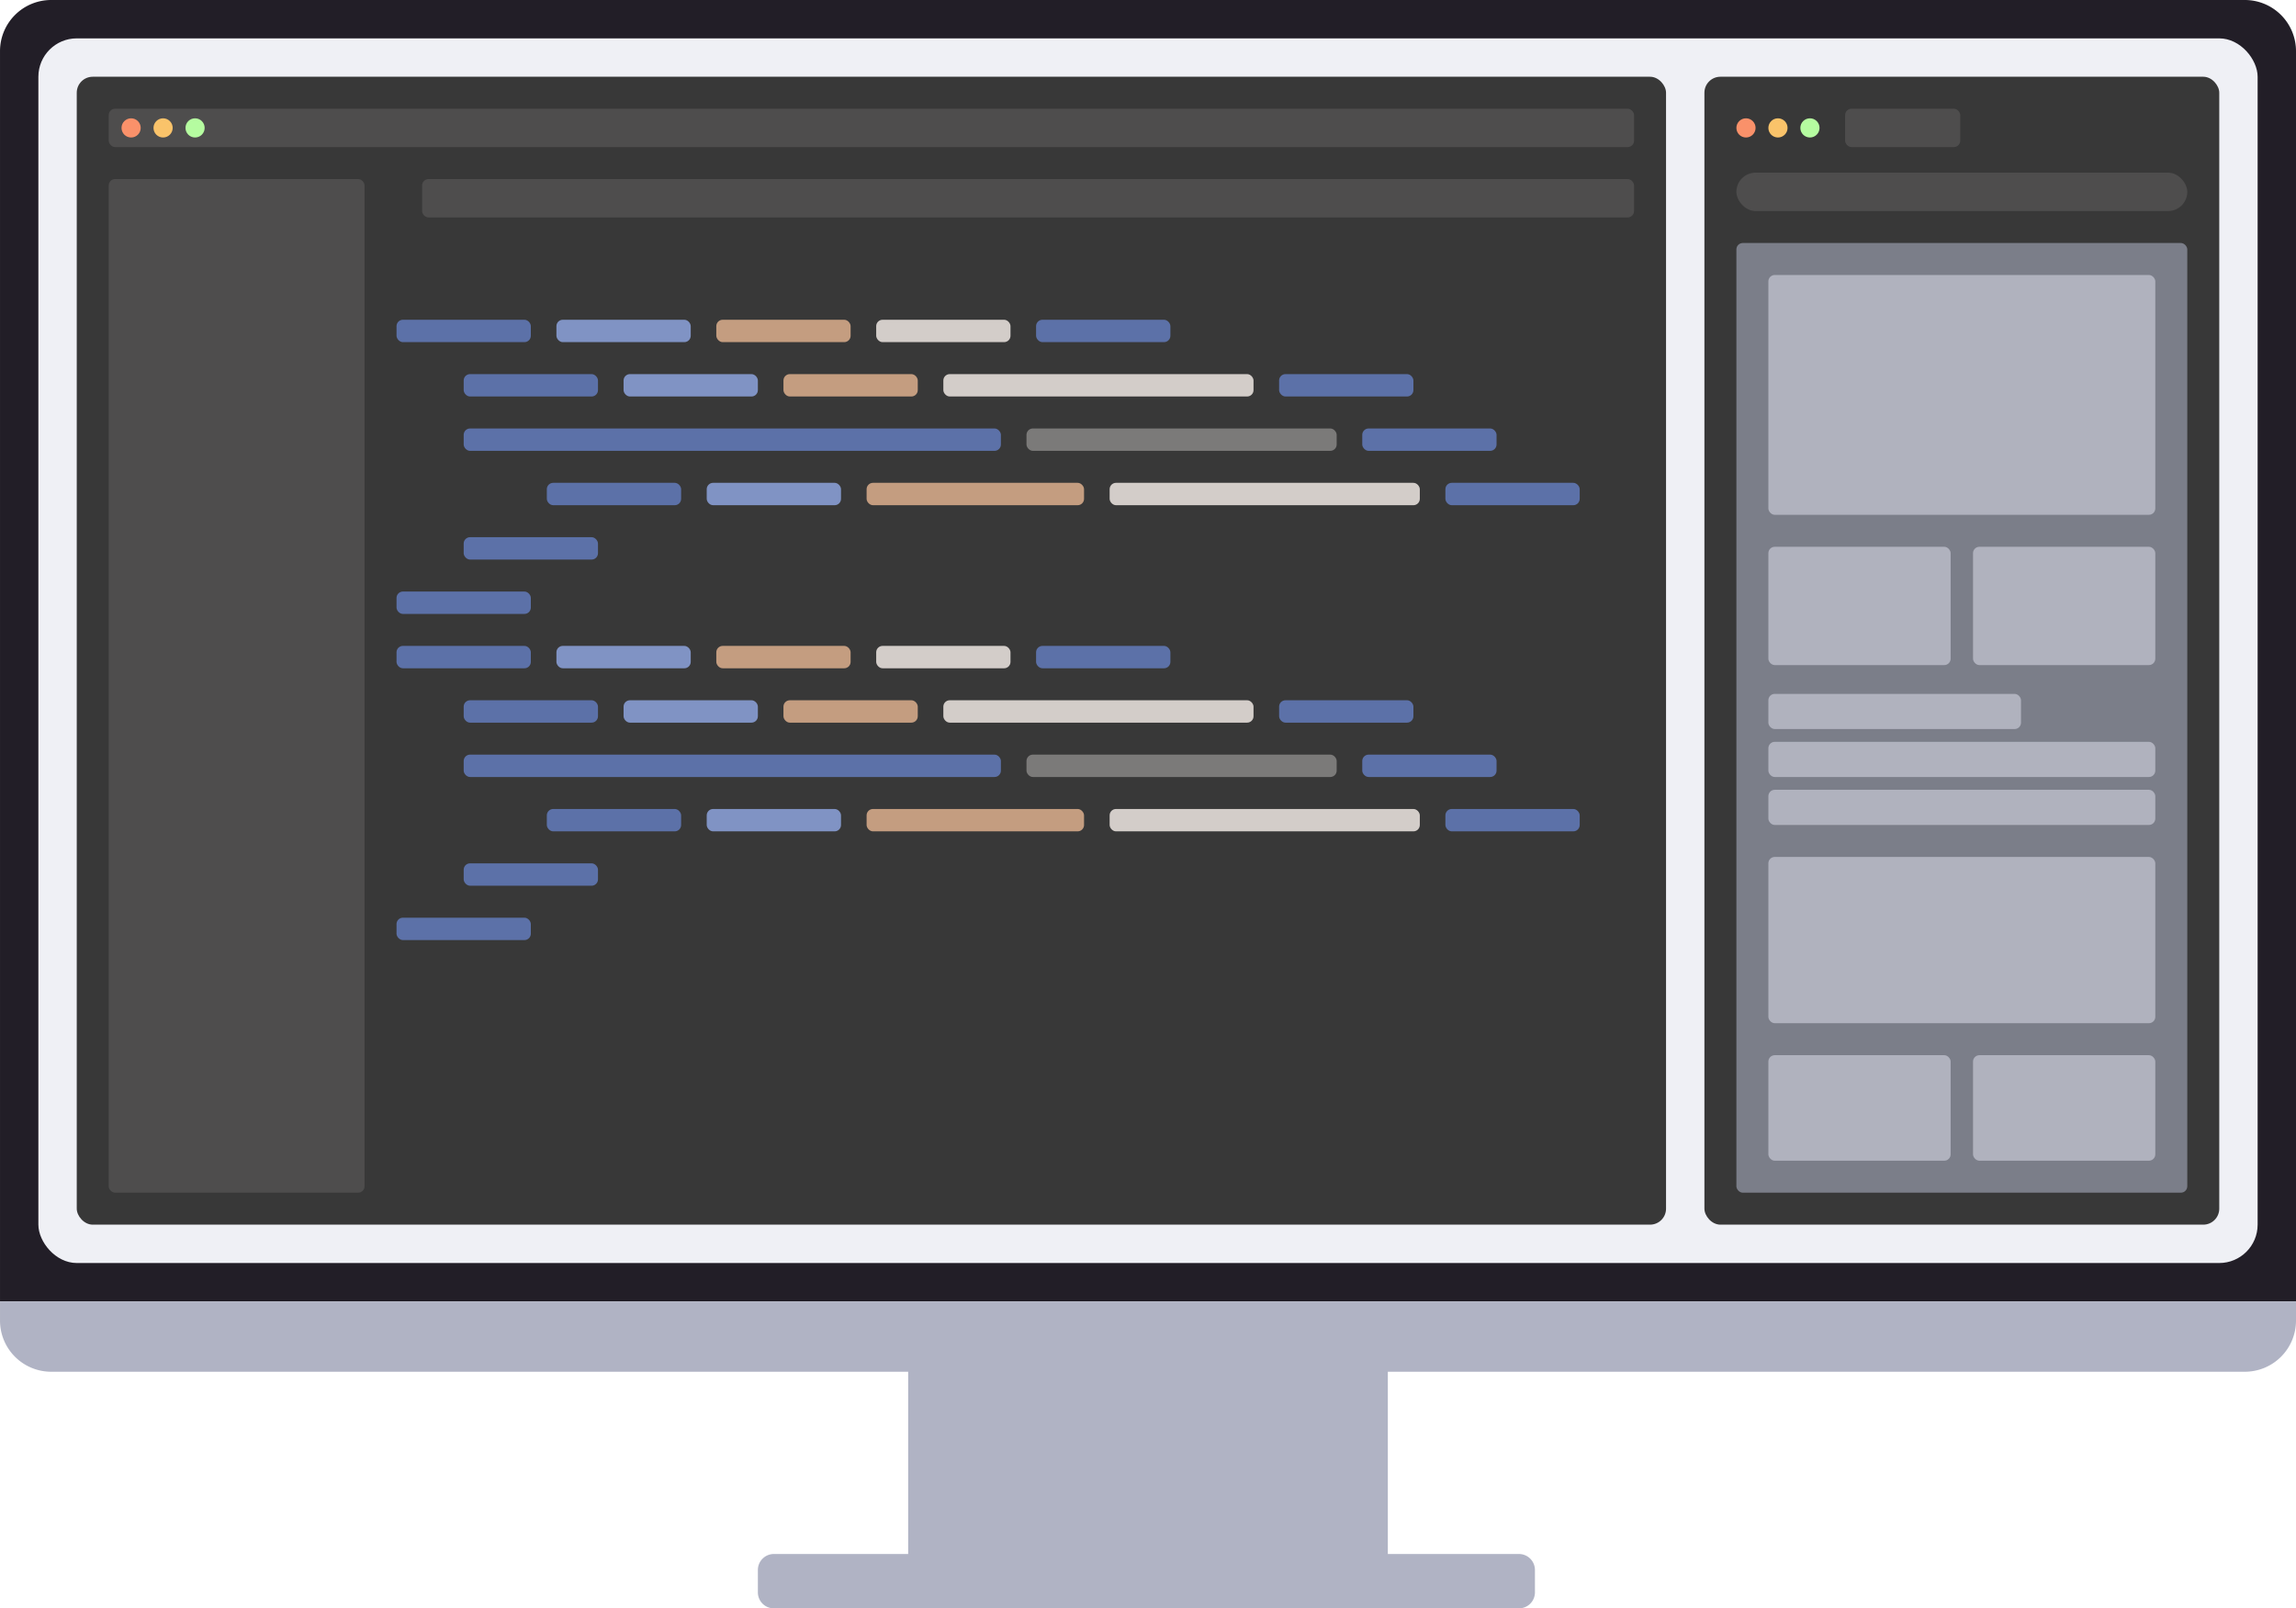 <svg xmlns="http://www.w3.org/2000/svg" width="718.002" height="502.999" viewBox="0 0 718.002 502.999">
  <g id="Group_5" data-name="Group 5" transform="translate(-617.998 -451)">
    <path id="Rectangle_52" data-name="Rectangle 52" d="M16,0H702a16,16,0,0,1,16,16V407a0,0,0,0,1,0,0H0a0,0,0,0,1,0,0V16A16,16,0,0,1,16,0Z" transform="translate(618 451)" fill="#221e27"/>
    <path id="Union_1" data-name="Union 1" d="M17601,518a5,5,0,0,1-5-5v-7a5,5,0,0,1,5-5h233a5,5,0,0,1,5,5v7a5,5,0,0,1-5,5Zm42-17V444h-268a16,16,0,0,1-16-16v-6h718v6a16,16,0,0,1-16,16h-268v57Z" transform="translate(-16741 436)" fill="#b0b3c4"/>
    <rect id="Rectangle_53" data-name="Rectangle 53" width="694" height="383" rx="12" transform="translate(630 463)" fill="#eff0f5"/>
    <g id="Group_6" data-name="Group 6" transform="translate(-27 -14)">
      <rect id="Rectangle_54" data-name="Rectangle 54" width="497" height="359" rx="5" transform="translate(669 489)" fill="#383838"/>
      <rect id="Rectangle_55" data-name="Rectangle 55" width="80" height="317" rx="2" transform="translate(679 521)" fill="#4e4d4d"/>
      <rect id="Rectangle_56" data-name="Rectangle 56" width="379" height="12" rx="2" transform="translate(777 521)" fill="#4e4d4d"/>
      <rect id="Rectangle_99" data-name="Rectangle 99" width="477" height="12" rx="2" transform="translate(679 499)" fill="#4e4d4d"/>
      <g id="Group_8" data-name="Group 8" transform="translate(-3)">
        <rect id="Rectangle_57" data-name="Rectangle 57" width="42" height="7" rx="2" transform="translate(772 565)" fill="#5c71a8"/>
        <rect id="Rectangle_94" data-name="Rectangle 94" width="42" height="7" rx="2" transform="translate(772 667)" fill="#5c71a8"/>
        <rect id="Rectangle_78" data-name="Rectangle 78" width="42" height="7" rx="2" transform="translate(772 650)" fill="#5c71a8"/>
        <rect id="Rectangle_85" data-name="Rectangle 85" width="42" height="7" rx="2" transform="translate(772 752)" fill="#5c71a8"/>
        <rect id="Rectangle_65" data-name="Rectangle 65" width="42" height="7" rx="2" transform="translate(972 565)" fill="#5c71a8"/>
        <rect id="Rectangle_95" data-name="Rectangle 95" width="42" height="7" rx="2" transform="translate(972 667)" fill="#5c71a8"/>
        <rect id="Rectangle_64" data-name="Rectangle 64" width="42" height="7" rx="2" transform="translate(793 582)" fill="#5c71a8"/>
        <rect id="Rectangle_89" data-name="Rectangle 89" width="42" height="7" rx="2" transform="translate(793 684)" fill="#5c71a8"/>
        <rect id="Rectangle_77" data-name="Rectangle 77" width="42" height="7" rx="2" transform="translate(793 633)" fill="#5c71a8"/>
        <rect id="Rectangle_79" data-name="Rectangle 79" width="42" height="7" rx="2" transform="translate(793 735)" fill="#5c71a8"/>
        <rect id="Rectangle_67" data-name="Rectangle 67" width="168" height="7" rx="2" transform="translate(793 599)" fill="#5c71a8"/>
        <rect id="Rectangle_86" data-name="Rectangle 86" width="168" height="7" rx="2" transform="translate(793 701)" fill="#5c71a8"/>
        <rect id="Rectangle_72" data-name="Rectangle 72" width="42" height="7" rx="2" transform="translate(819 616)" fill="#5c71a8"/>
        <rect id="Rectangle_80" data-name="Rectangle 80" width="42" height="7" rx="2" transform="translate(819 718)" fill="#5c71a8"/>
        <rect id="Rectangle_66" data-name="Rectangle 66" width="42" height="7" rx="2" transform="translate(1048 582)" fill="#5c71a8"/>
        <rect id="Rectangle_90" data-name="Rectangle 90" width="42" height="7" rx="2" transform="translate(1048 684)" fill="#5c71a8"/>
        <rect id="Rectangle_71" data-name="Rectangle 71" width="42" height="7" rx="2" transform="translate(1074 599)" fill="#5c71a8"/>
        <rect id="Rectangle_87" data-name="Rectangle 87" width="42" height="7" rx="2" transform="translate(1074 701)" fill="#5c71a8"/>
        <rect id="Rectangle_76" data-name="Rectangle 76" width="42" height="7" rx="2" transform="translate(1100 616)" fill="#5c71a8"/>
        <rect id="Rectangle_81" data-name="Rectangle 81" width="42" height="7" rx="2" transform="translate(1100 718)" fill="#5c71a8"/>
        <rect id="Rectangle_58" data-name="Rectangle 58" width="42" height="7" rx="2" transform="translate(822 565)" fill="#8093c4"/>
        <rect id="Rectangle_96" data-name="Rectangle 96" width="42" height="7" rx="2" transform="translate(822 667)" fill="#8093c4"/>
        <rect id="Rectangle_63" data-name="Rectangle 63" width="42" height="7" rx="2" transform="translate(843 582)" fill="#8093c4"/>
        <rect id="Rectangle_91" data-name="Rectangle 91" width="42" height="7" rx="2" transform="translate(843 684)" fill="#8093c4"/>
        <rect id="Rectangle_73" data-name="Rectangle 73" width="42" height="7" rx="2" transform="translate(869 616)" fill="#8093c4"/>
        <rect id="Rectangle_82" data-name="Rectangle 82" width="42" height="7" rx="2" transform="translate(869 718)" fill="#8093c4"/>
        <rect id="Rectangle_59" data-name="Rectangle 59" width="42" height="7" rx="2" transform="translate(872 565)" fill="#c49d80"/>
        <rect id="Rectangle_97" data-name="Rectangle 97" width="42" height="7" rx="2" transform="translate(872 667)" fill="#c49d80"/>
        <rect id="Rectangle_62" data-name="Rectangle 62" width="42" height="7" rx="2" transform="translate(893 582)" fill="#c49d80"/>
        <rect id="Rectangle_92" data-name="Rectangle 92" width="42" height="7" rx="2" transform="translate(893 684)" fill="#c49d80"/>
        <rect id="Rectangle_74" data-name="Rectangle 74" width="68" height="7" rx="2" transform="translate(919 616)" fill="#c49d80"/>
        <rect id="Rectangle_83" data-name="Rectangle 83" width="68" height="7" rx="2" transform="translate(919 718)" fill="#c49d80"/>
        <rect id="Rectangle_60" data-name="Rectangle 60" width="42" height="7" rx="2" transform="translate(922 565)" fill="#d3cdc9"/>
        <rect id="Rectangle_98" data-name="Rectangle 98" width="42" height="7" rx="2" transform="translate(922 667)" fill="#d3cdc9"/>
        <rect id="Rectangle_61" data-name="Rectangle 61" width="97" height="7" rx="2" transform="translate(943 582)" fill="#d3cdc9"/>
        <rect id="Rectangle_93" data-name="Rectangle 93" width="97" height="7" rx="2" transform="translate(943 684)" fill="#d3cdc9"/>
        <rect id="Rectangle_70" data-name="Rectangle 70" width="97" height="7" rx="2" transform="translate(969 599)" fill="#7b7a79"/>
        <rect id="Rectangle_88" data-name="Rectangle 88" width="97" height="7" rx="2" transform="translate(969 701)" fill="#7b7a79"/>
        <rect id="Rectangle_75" data-name="Rectangle 75" width="97" height="7" rx="2" transform="translate(995 616)" fill="#d3cdc9"/>
        <rect id="Rectangle_84" data-name="Rectangle 84" width="97" height="7" rx="2" transform="translate(995 718)" fill="#d3cdc9"/>
      </g>
      <circle id="Ellipse_1" data-name="Ellipse 1" cx="3" cy="3" r="3" transform="translate(683 502)" fill="#fa916a"/>
      <circle id="Ellipse_2" data-name="Ellipse 2" cx="3" cy="3" r="3" transform="translate(693 502)" fill="#fac36a"/>
      <circle id="Ellipse_3" data-name="Ellipse 3" cx="3" cy="3" r="3" transform="translate(703 502)" fill="#b5fca0"/>
    </g>
    <g id="Group_7" data-name="Group 7" transform="translate(1 -11)">
      <rect id="Rectangle_151" data-name="Rectangle 151" width="161" height="359" rx="5" transform="translate(1150 486)" fill="#383838"/>
      <rect id="Rectangle_152" data-name="Rectangle 152" width="36" height="12" rx="2" transform="translate(1194 496)" fill="#4e4d4d"/>
      <circle id="Ellipse_11" data-name="Ellipse 11" cx="3" cy="3" r="3" transform="translate(1160 499)" fill="#fa916a"/>
      <circle id="Ellipse_12" data-name="Ellipse 12" cx="3" cy="3" r="3" transform="translate(1170 499)" fill="#fac36a"/>
      <circle id="Ellipse_13" data-name="Ellipse 13" cx="3" cy="3" r="3" transform="translate(1180 499)" fill="#b5fca0"/>
      <rect id="Rectangle_154" data-name="Rectangle 154" width="141" height="297" rx="2" transform="translate(1160 538)" fill="#7b7e89"/>
      <rect id="Rectangle_155" data-name="Rectangle 155" width="121" height="75" rx="2" transform="translate(1170 548)" fill="#b0b2be"/>
      <rect id="Rectangle_161" data-name="Rectangle 161" width="121" height="52" rx="2" transform="translate(1170 730)" fill="#b0b2be"/>
      <rect id="Rectangle_156" data-name="Rectangle 156" width="57" height="37" rx="2" transform="translate(1170 633)" fill="#b0b2be"/>
      <rect id="Rectangle_163" data-name="Rectangle 163" width="57" height="33" rx="2" transform="translate(1170 792)" fill="#b0b2be"/>
      <rect id="Rectangle_157" data-name="Rectangle 157" width="57" height="37" rx="2" transform="translate(1234 633)" fill="#b0b2be"/>
      <rect id="Rectangle_162" data-name="Rectangle 162" width="57" height="33" rx="2" transform="translate(1234 792)" fill="#b0b2be"/>
      <rect id="Rectangle_158" data-name="Rectangle 158" width="79" height="11" rx="2" transform="translate(1170 679)" fill="#b0b2be"/>
      <rect id="Rectangle_159" data-name="Rectangle 159" width="121" height="11" rx="2" transform="translate(1170 694)" fill="#b0b2be"/>
      <rect id="Rectangle_160" data-name="Rectangle 160" width="121" height="11" rx="2" transform="translate(1170 709)" fill="#b0b2be"/>
      <rect id="Rectangle_164" data-name="Rectangle 164" width="141" height="12" rx="6" transform="translate(1160 516)" fill="#4e4d4d"/>
    </g>
  </g>
</svg>
